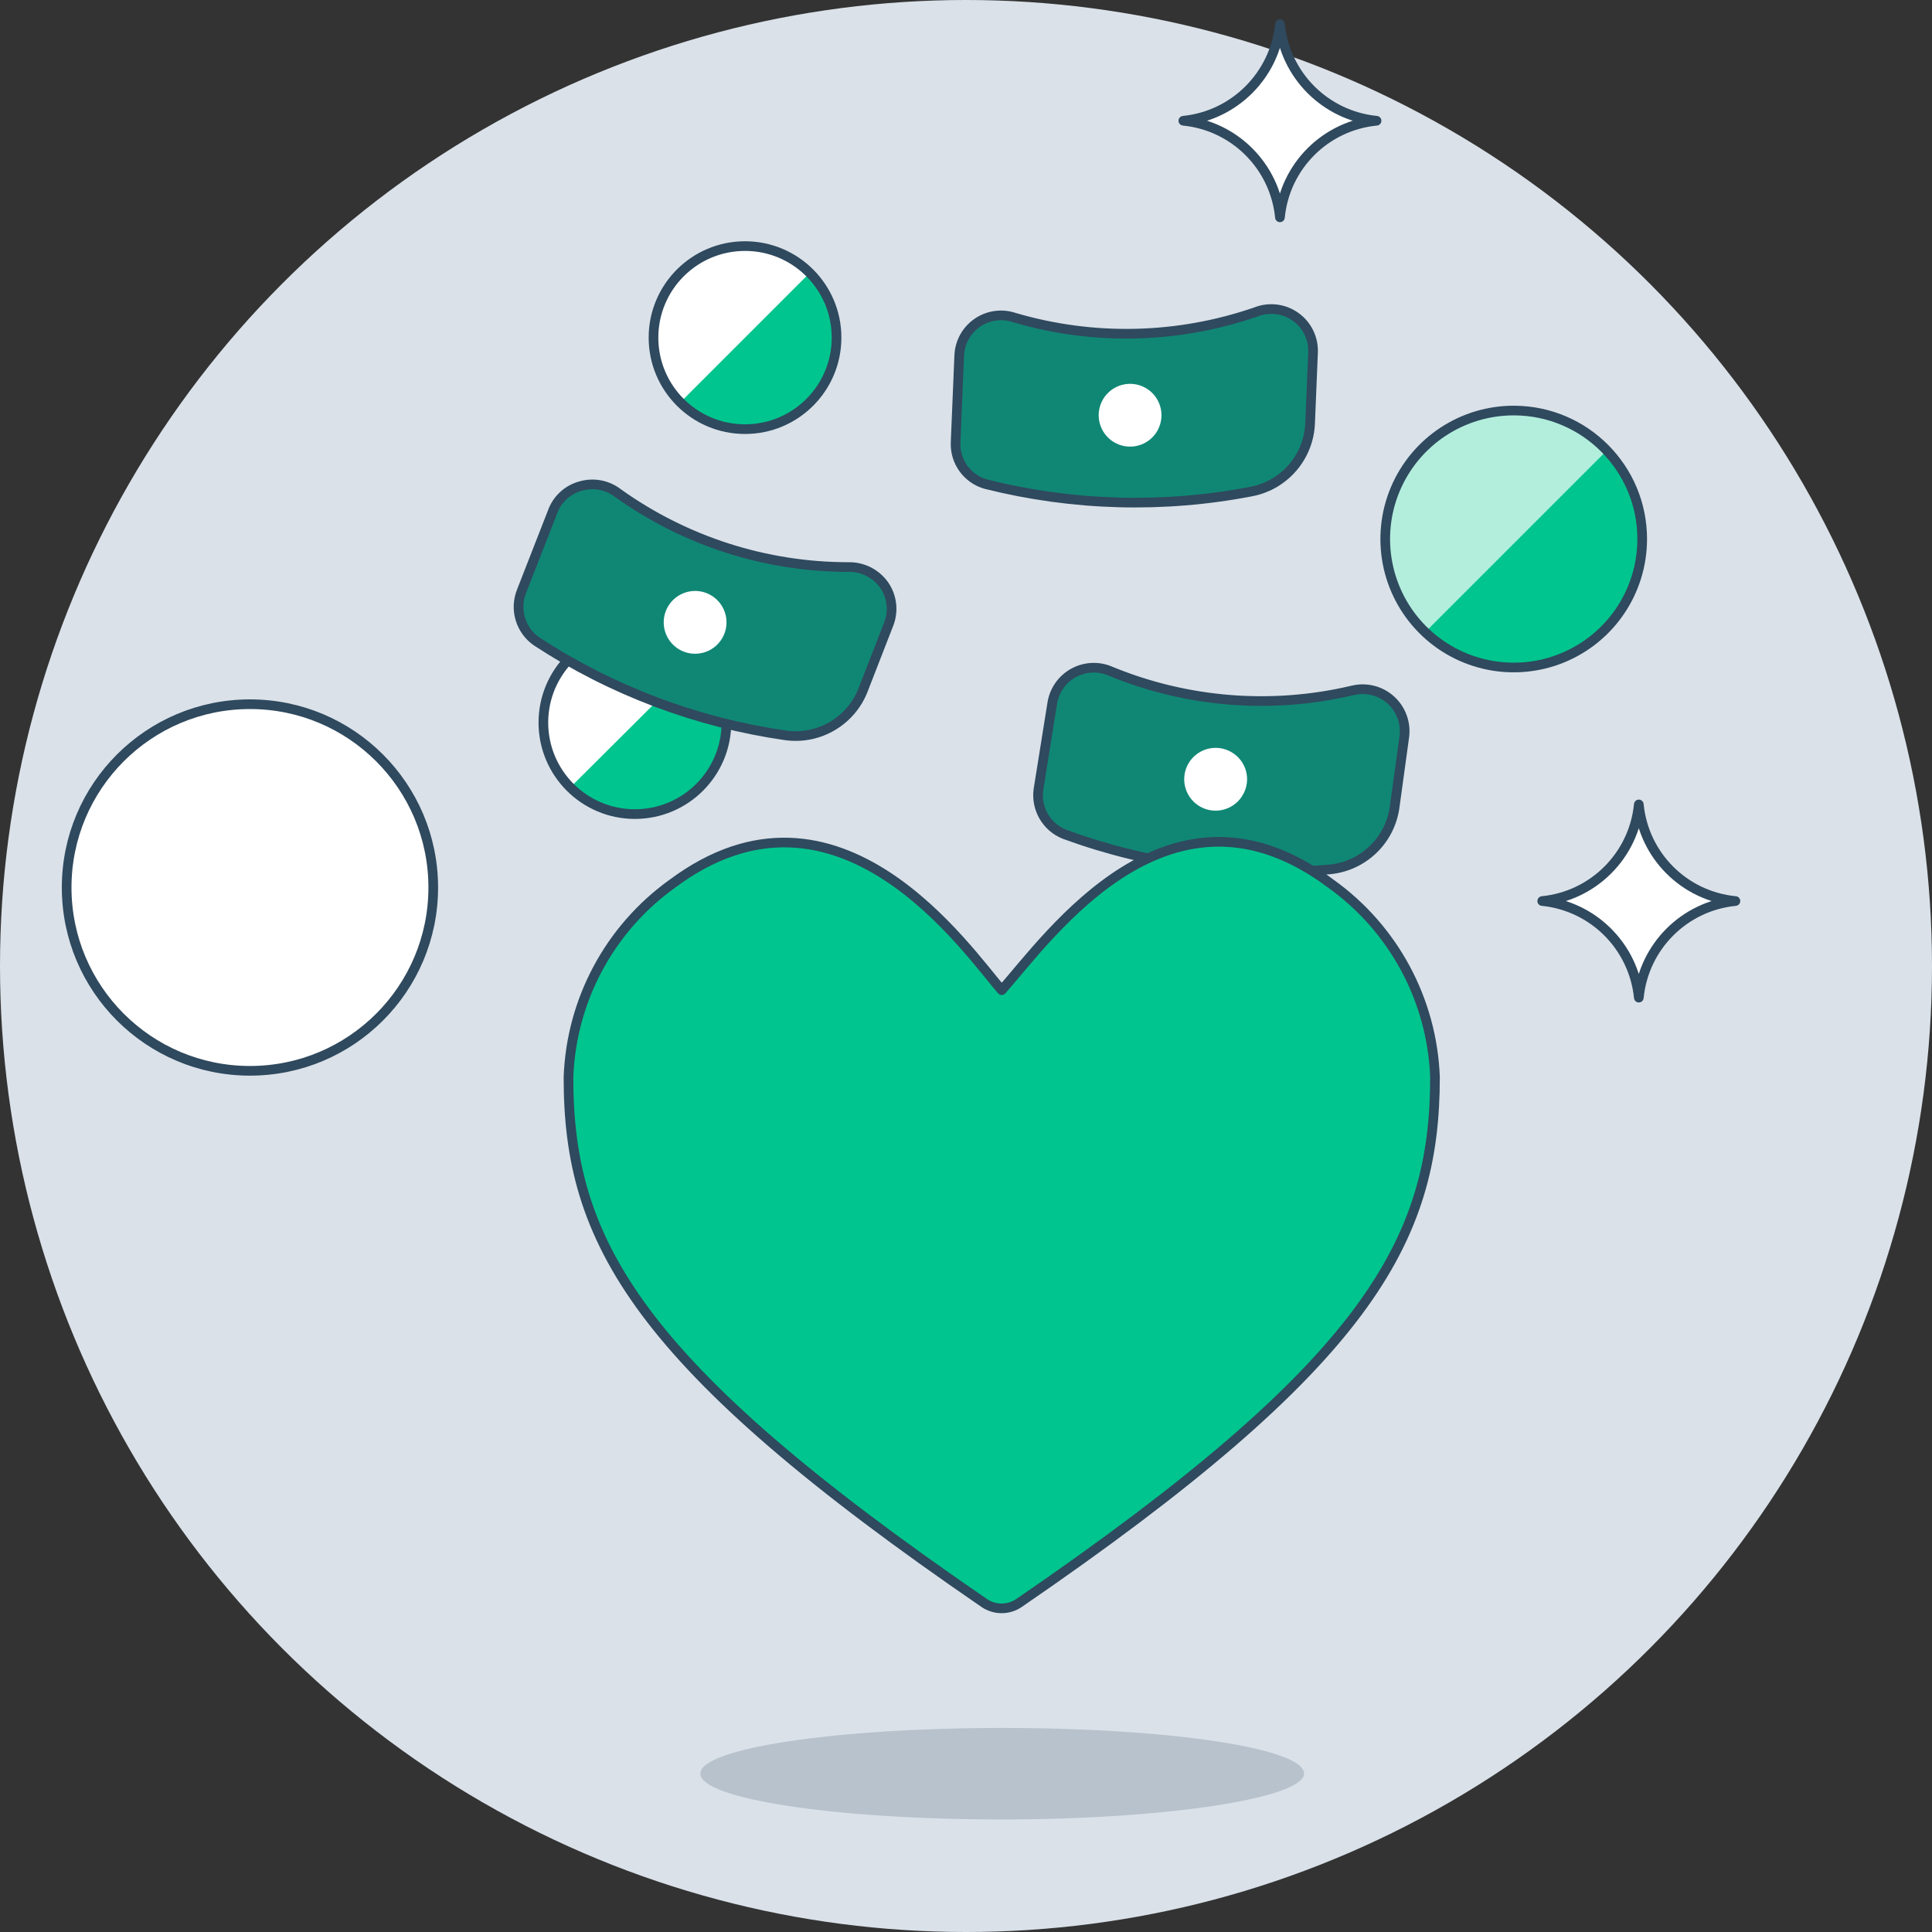<svg xmlns="http://www.w3.org/2000/svg" width="200" height="200"><rect width="100%" height="100%" fill="#333333" stroke="none"/><g fill="none" fill-rule="evenodd"><circle cx="100" cy="100" r="100" fill="#DAE1E9"/><circle cx="77.125" cy="34.95" r="9.475" fill="#00C58E"/><path fill="#FFF" d="M77.125 25.475c-3.836.004-7.293 2.315-8.764 5.858C66.89 34.876 67.695 38.955 70.4 41.675L83.825 28.25c-1.775-1.779-4.186-2.778-6.7-2.775z"/><circle cx="77.125" cy="34.95" r="9.475" stroke="#2F495E" stroke-linecap="round" stroke-linejoin="round"/><circle cx="65.725" cy="74.8" r="9.475" fill="#00C58E"/><path fill="#FFF" d="M65.725 65.325c-3.832.014-7.28 2.329-8.744 5.869C55.517 74.735 56.323 78.809 59.025 81.525L72.5 68.1c-1.795-1.795-4.236-2.795-6.775-2.775z"/><circle cx="65.725" cy="74.8" r="9.475" stroke="#2F495E" stroke-linecap="round" stroke-linejoin="round"/><path fill="#108775" stroke="#2F495E" stroke-linejoin="round" d="M92 64.6c.53-1.356.342-2.887-.5-4.075-.852-1.174-2.225-1.856-3.675-1.825-8.554.002-16.893-2.673-23.85-7.65-1.078-.835-2.486-1.113-3.8-.75-1.307.33-2.381 1.256-2.9 2.5l-3.3 8.45c-.729 1.874-.077 4.004 1.575 5.15 7.779 5.084 16.576 8.404 25.775 9.725 3.469.483 6.811-1.499 8.05-4.775L92 64.6z"/><path fill="#FFF" d="M74.35 66.625c-.891.969-2.279 1.305-3.515.851-1.236-.455-2.075-1.61-2.125-2.926-.05-1.316.698-2.532 1.896-3.08 1.197-.548 2.607-.319 3.57.58 1.305 1.218 1.383 3.261.175 4.575z"/><path fill="#108775" stroke="#2F495E" stroke-linejoin="round" d="M135.925 36.5c.062-1.466-.623-2.863-1.82-3.712C132.908 31.94 131.363 31.756 130 32.3c-8.071 2.787-16.81 2.988-25 .575-1.291-.434-2.71-.235-3.831.537C100.047 34.184 99.355 35.44 99.3 36.8l-.375 8.975c-.096 2.008 1.212 3.815 3.15 4.35 9.001 2.259 18.389 2.515 27.5.75 3.431-.674 5.941-3.63 6.05-7.125l.3-7.25z"/><path fill="#FFF" d="M120 44.2c-.495 1.226-1.682 2.03-3.004 2.034-1.322.004-2.514-.793-3.016-2.015-.502-1.223-.214-2.627.729-3.553.943-.926 2.353-1.189 3.566-.665 1.62.7 2.385 2.564 1.725 4.2z"/><path fill="#108775" stroke="#2F495E" stroke-linejoin="round" d="M145.375 76.25c.184-1.427-.35-2.853-1.425-3.808-1.076-.956-2.554-1.317-3.95-.967-8.335 1.969-17.077 1.278-25-1.975-1.241-.554-2.67-.496-3.862.156-1.192.653-2.011 1.825-2.213 3.169l-1.425 8.9c-.277 1.994.85 3.917 2.725 4.65 8.766 3.204 18.128 4.441 27.425 3.625 3.475-.33 6.264-3.015 6.725-6.475l1-7.275z"/><path fill="#FFF" d="M128.65 82.3c-.661 1.14-1.945 1.767-3.251 1.589-1.305-.178-2.374-1.127-2.705-2.403-.331-1.275.14-2.624 1.193-3.416 1.053-.791 2.48-.869 3.613-.195.741.433 1.279 1.143 1.495 1.974.216.83.092 1.713-.345 2.451z"/><path fill="#FFF" stroke="#2F495E" stroke-linecap="round" stroke-linejoin="round" d="M132.5 22.5c-.523-5.291-4.709-9.477-10-10 5.287-.532 9.468-4.713 10-10 .523 5.291 4.709 9.477 10 10-5.296.513-9.487 4.704-10 10zM169.65 103.275c-.532-5.287-4.713-9.468-10-10 5.291-.523 9.477-4.709 10-10 .513 5.296 4.704 9.487 10 10-5.291.523-9.477 4.709-10 10z"/><circle cx="25.875" cy="91.875" r="18.975" fill="#FFF" stroke="#2F495E" stroke-linecap="round" stroke-linejoin="round"/><path fill="#00C58E" d="M170 55.825c-.01 5.386-3.268 10.234-8.251 12.279-4.983 2.045-10.707.882-14.498-2.944-3.791-3.826-4.899-9.561-2.808-14.525C146.535 45.671 151.414 42.46 156.8 42.5c7.316.055 13.214 6.009 13.2 13.325z"/><path fill="#FFF" d="M156.8 42.5c-5.427-.017-10.316 3.276-12.338 8.313-2.022 5.036-.769 10.797 3.163 14.537l18.75-18.75c-2.493-2.624-5.956-4.107-9.575-4.1z" opacity=".7"/><path stroke="#2F495E" stroke-linecap="round" stroke-linejoin="round" d="M170 55.825c-.01 5.386-3.268 10.234-8.251 12.279-4.983 2.045-10.707.882-14.498-2.944-3.791-3.826-4.899-9.561-2.808-14.525C146.535 45.671 151.414 42.46 156.8 42.5c7.316.055 13.214 6.009 13.2 13.325z"/><path fill="#B8C2CC" d="M135 183.6c0 2.5-14.025 4.75-31.3 4.75s-31.2-2.125-31.2-4.75 14.025-4.725 31.275-4.725S135 180.975 135 183.6z"/><path fill="#00C58E" d="M101.9 165.95c1.081.728 2.494.728 3.575 0 36.15-24.775 43.075-37.5 43.075-54.45-.299-7.97-4.268-15.353-10.75-20-16.625-12.5-29.075 5.3-34.1 11-3.525-4-16.9-23.875-34.125-11-6.475 4.649-10.435 12.034-10.725 20-.025 16.95 6.9 29.675 43.05 54.45z"/><path stroke="#2F495E" stroke-linecap="round" stroke-linejoin="round" d="M101.9 165.95c1.081.728 2.494.728 3.575 0 36.15-24.775 43.075-37.5 43.075-54.45-.299-7.97-4.268-15.353-10.75-20-16.625-12.5-29.075 5.3-34.1 11-3.525-4-16.9-23.875-34.125-11-6.475 4.649-10.435 12.034-10.725 20-.025 16.95 6.9 29.675 43.05 54.45z"/></g></svg>